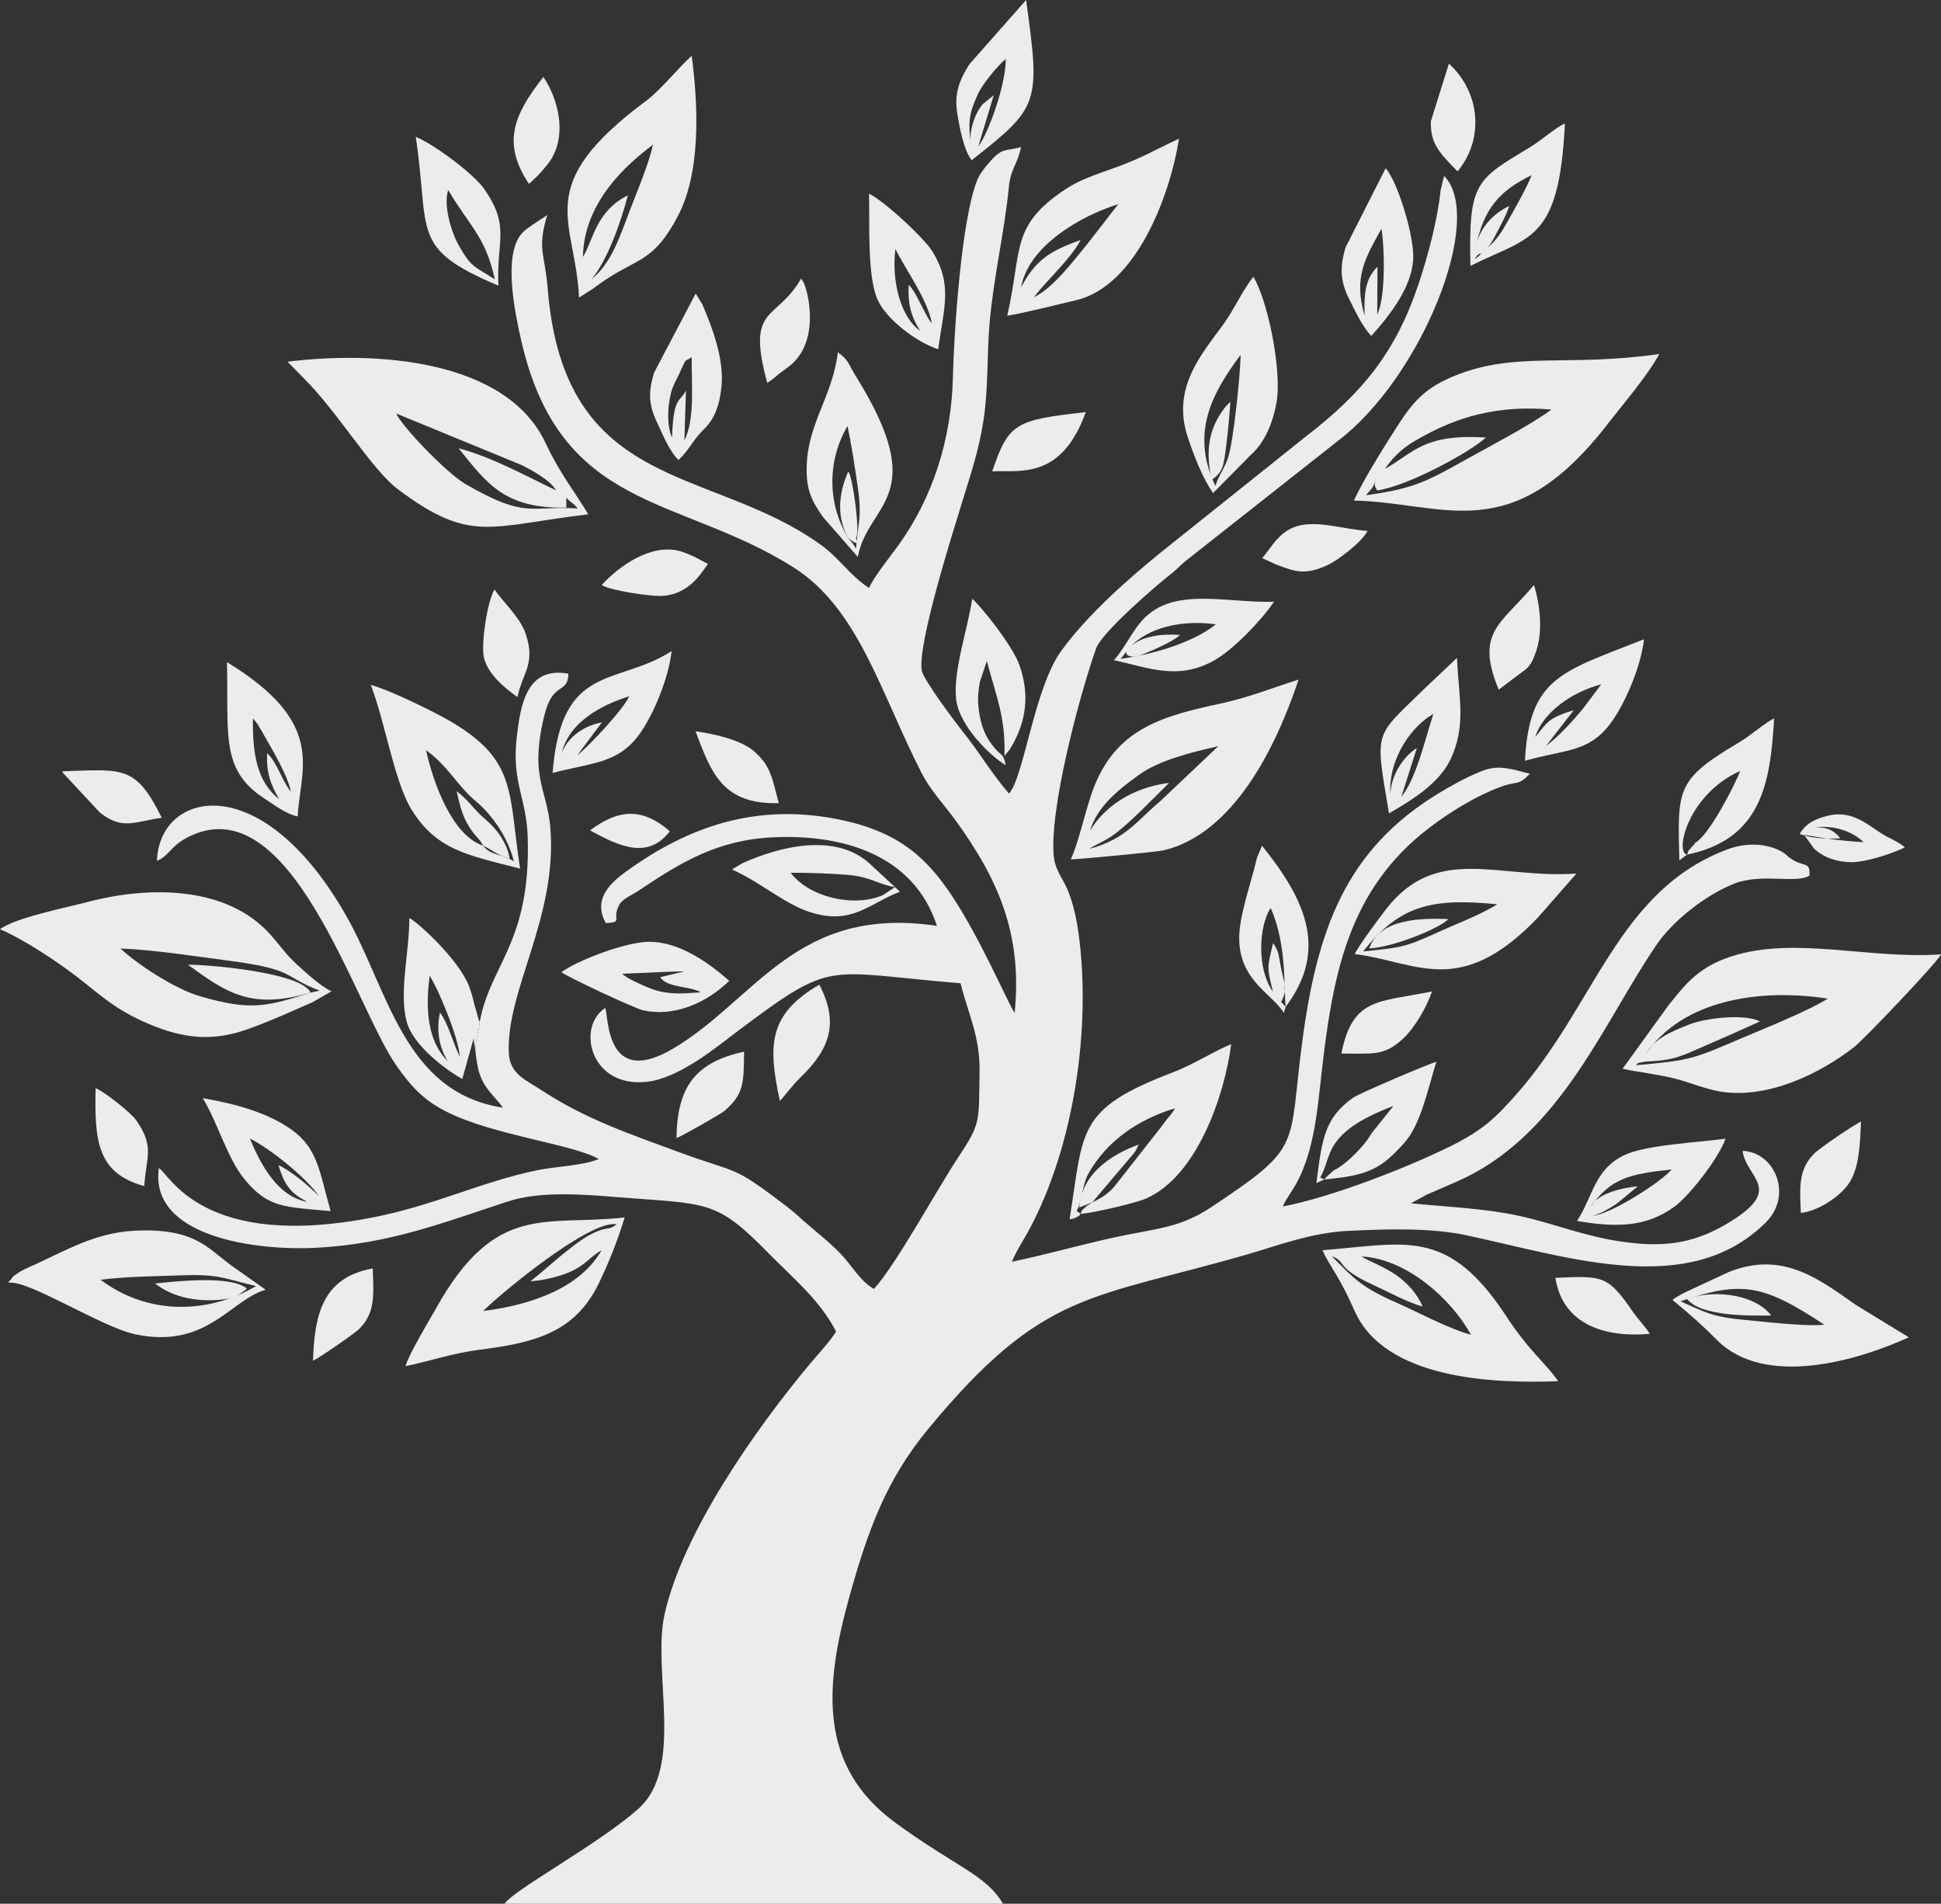 <?xml version="1.0" encoding="UTF-8"?>
<!DOCTYPE svg PUBLIC "-//W3C//DTD SVG 1.1//EN" "http://www.w3.org/Graphics/SVG/1.1/DTD/svg11.dtd">
<!-- Creator: CorelDRAW 2017 -->
<svg xmlns="http://www.w3.org/2000/svg" xml:space="preserve" width="238.183mm" height="233.58mm" version="1.1" style="shape-rendering:geometricPrecision; text-rendering:geometricPrecision; image-rendering:optimizeQuality; fill-rule:evenodd; clip-rule:evenodd"
viewBox="0 0 8593.75 8427.68"
 xmlns:xlink="http://www.w3.org/1999/xlink">
 <rect x="0" y="0" width="8593.75" height="8427.68" fill="#333333" stroke="none"/>
 <defs>
  <style type="text/css">
   <![CDATA[
    .fil0 {fill:#ECECEC}
   ]]>
  </style>
 </defs>
 <g id="Layer_x0020_1">
  <g id="_2216651261200">
   <path class="fil0" d="M4393.11 2086.68c116.91,-6.81 304.57,42.04 414.28,-262.36 -311.36,35.39 -341.22,46.79 -414.28,262.36z"/>
   <path class="fil0" d="M5938.86 4664.11c136.8,-1.49 186.34,14.32 273.55,-66.48 48.89,-45.3 104.99,-138.47 127.37,-208.56 -238.33,48.77 -351,25.7 -400.92,275.04z"/>
   <path class="fil0" d="M603.72 4959.99c-22.7,-32.89 -137.3,-124.45 -180.42,-143.03 -5.02,231.93 5.88,376.51 215.22,433.64 10.09,-134.08 45.5,-174.28 -34.8,-290.61z"/>
   <path class="fil0" d="M2664 2589.63c35.12,24.45 224.74,53.31 276.08,47.89 103.49,-10.91 153.59,-81.41 194.04,-141.27l-60.77 -32c-24.96,-10.41 -42.9,-19.26 -63.61,-24.77 -129.12,-34.36 -269.2,67.11 -345.74,150.14z"/>
   <path class="fil0" d="M2995.37 5038.29c22.81,-8.72 196.03,-106.15 213.74,-121.69 84.11,-73.86 83.9,-120.14 85.34,-261.23 -206.02,45.74 -296.94,145.49 -299.09,382.92z"/>
   <path class="fil0" d="M3079.44 3237.34c70.16,187.5 121.9,324.5 368.85,318.1 -29.56,-104.3 -31.74,-164.67 -113.38,-232.5 -56.26,-46.75 -167.37,-73.53 -255.47,-85.6z"/>
   <path class="fil0" d="M6733.01 2979.59c39.72,-26.91 48.82,-41.5 68.43,-97.41 30,-85.53 17.6,-205.32 -9.93,-292.43 -145.12,174.66 -261.94,206.55 -156,463.24l97.49 -73.4z"/>
   <path class="fil0" d="M5648.99 2498.61c83.83,31.41 125.72,49.23 225.27,4.63 52.88,-23.69 159.62,-108.09 180.37,-153.14 -97.62,-6.06 -205.68,-42.76 -293.86,-25.29 -93.82,18.59 -126.68,92.85 -172.19,145.99l60.41 27.81z"/>
   <path class="fil0" d="M2341.92 814.07l38.27 -35.54c18.1,-19.13 25.94,-28.8 41.84,-48.16 97.88,-119.11 48.58,-296.11 -16.47,-389.55 -132.5,169.25 -183.56,292.76 -63.64,473.25z"/>
   <path class="fil0" d="M7973.24 5369.34c77.57,-7.86 170.85,-72.14 209.33,-125.63 51.09,-71.01 52.34,-181.81 57.07,-278.38 -25.34,9.59 -184.26,117.84 -207.29,141.33 -68.26,69.64 -64.78,141.04 -59.11,262.68z"/>
   <path class="fil0" d="M7229.06 5806.33c-109.45,-157.75 -128.58,-159.89 -342.49,-149.52 33.15,213.67 229.98,265.04 417.61,247.87 -19.95,-33.71 -47.47,-58.49 -75.12,-98.35z"/>
   <path class="fil0" d="M2189.7 2609.66c-31.8,49.37 -58.06,229.71 -48.74,292.02 11.92,79.73 99.24,148.47 150.24,184.17 22.25,-109.77 81.82,-145.64 35.78,-281.72 -24.12,-71.29 -103.35,-142.94 -137.29,-194.47z"/>
   <path class="fil0" d="M1385.75 6023.78c20.78,-7.63 185.94,-121.52 205.32,-141.37 69,-70.68 64.16,-141.84 59.15,-267.2 -223.92,40.03 -257.79,207.68 -264.48,408.58z"/>
   <path class="fil0" d="M3397.02 1694.77c20.72,-13.27 24.65,-17.08 44.39,-33.25 26.52,-21.73 29.2,-22.08 50.75,-38.51 140.51,-107.14 87.1,-327.2 66.61,-370.8l-11.65 -19.31c-110.65,192.81 -244.89,115.13 -150.09,461.87z"/>
   <path class="fil0" d="M275.42 3414.45c1.87,2.71 3.64,6.87 4.8,8.64l161.26 173.29c100.03,80.2 153.82,40.66 274.61,23.76 -116.15,-235.57 -172.91,-213.58 -440.67,-205.7z"/>
   <path class="fil0" d="M6453.19 758.65c119.36,-143.03 100.83,-350.12 -38.19,-477.1l-79.6 254.58c-4.5,99.81 41.2,143.98 117.79,222.52z"/>
   <path class="fil0" d="M8147.95 3711.45c-27.68,-36.49 -61.52,-51.13 -113.54,-48.59 90.59,-11.9 171.08,21.03 216.63,65.33 -108.67,-6.2 -171.62,-17.44 -263.3,-32.42l44.32 61.22c41.65,39.01 99.53,59.16 164.88,59.64 65.41,0.49 179.53,-37.47 236.98,-65.5 -35.31,-29.25 -69.92,-39.7 -105.76,-62.81 -69.58,-44.86 -136.83,-106.78 -246.97,-74.21 -52.07,15.4 -86.03,32.19 -113.25,77.81 50.77,18.4 109.31,22.08 180.02,19.52z"/>
   <path class="fil0" d="M2965.74 3680c-114.41,-99.22 -218.77,-105.5 -353.38,-3.89 130.63,71.02 255.38,130.11 353.38,3.89z"/>
  </g>
  <g id="_2216642750976">
   <path class="fil0" d="M1982.22 4697.61c-87.46,-86.87 -100.53,-226.45 -79.73,-377.53 38.36,58.54 127.29,271.05 133.18,357.46 -28.42,-54.34 -48.68,-143.25 -87.87,-195.51 -16.95,85.37 -2.7,153.31 34.42,215.57zm130.18 8.89c-17.35,-95.52 1.87,-100.76 11.68,-182.66 -1.91,-3.04 -3.69,-7.31 -4.66,-9.69l-20.05 -70.94c-6.42,-28.79 -13.71,-53.31 -22.84,-77.56 -42.34,-112.37 -218.11,-276.67 -264.24,-301.79 0.46,153.73 -47.23,328.78 -11.1,461.03 27.78,101.69 168.87,209.04 245.52,251.59l50.09 -178.48 15.6 108.5z"/>
   <path class="fil0" d="M3102.94 4392.83c-74.72,5.45 -141.69,11.67 -212.35,-12.99 -23.72,-8.28 -121.36,-50 -135.29,-69.29 61.8,-1.96 123.17,-5.33 184.85,-7.84 28.24,-1.15 61.42,-2.77 89.39,-2.31l-106.42 25.38c29.7,48.05 132.49,38.53 179.82,67.05zm-617.15 -89.14c22.56,18.87 320.42,159.52 361.38,168.65 141.82,31.61 285.4,-36.4 381.72,-130.46 -94.92,-83.55 -222.75,-171.94 -352.21,-172.74 -104.49,-0.64 -320.5,82.52 -390.9,134.55z"/>
   <path class="fil0" d="M6845.17 3301.92l122.5 -157.88c-114.09,34.77 -115.21,51.97 -170.68,118.97 33.09,-106.3 157.55,-198.21 292.71,-233.61l-82.79 109.93c-40.94,49.12 -106.34,122.5 -161.74,162.6zm-93.41 66.04c173.59,-50.41 277.93,-35.08 374.71,-160.3 62.99,-81.51 137.87,-250.34 152.41,-377.81 -360.29,143.22 -508.11,165.02 -527.12,538.1z"/>
   <path class="fil0" d="M1235.81 3538.06c-98.68,-79.14 -117.53,-198.54 -116.18,-357.68 9.74,11.11 2.78,0.44 18.5,22.69 23.19,32.83 -18.81,-30.37 10.24,15.99 9.16,14.62 15.72,27 23.39,40.37 38.73,67.53 104.39,178.96 115.82,245.09 -40.5,-49.97 -60.56,-130.57 -104.89,-169.84 -4.33,90.15 17.32,138.78 53.11,203.38zm-69.57 -6.01c47.08,30.96 102.15,72.81 151.58,81.92 12.6,-217.32 129.48,-412.51 -313.11,-682.85 8.68,308.65 -32.12,473.6 161.54,600.92z"/>
   <path class="fil0" d="M4074 1464.51c-87.02,-60.11 -127.39,-221.71 -109.74,-362.14 44.94,90.41 143.95,225.63 161.41,329.01l-12.3 -16.43c-30.44,-48.77 -59.21,-124.96 -90.14,-154.16 -4.48,87.62 11.74,142.9 50.77,203.72zm80.06 81.48c23.61,-181.77 67.15,-286.85 -29.25,-437.93 -35.28,-55.28 -208.44,-217.71 -277.19,-250.52 3.31,131.63 -8.54,358.95 36.29,465.62 37.47,89.17 174.78,192.65 270.15,222.83z"/>
   <path class="fil0" d="M2486.57 3335.26c31.95,-137.87 174.8,-213.99 298.86,-252.94 -19.86,51.79 -179.47,223.2 -229.31,260.8l108.9 -145.29c-87.64,16.71 -155.1,71.21 -178.45,137.42zm-39.84 86.39c173.77,-45.59 284.39,-41.3 377.85,-162.64 61.18,-79.43 135.63,-250.67 148.81,-376.52 -244.88,156.44 -488.93,49.16 -526.66,539.16z"/>
   <path class="fil0" d="M7042.03 5342.48c89.89,-123.6 165.23,-145.07 359.55,-165.5 -46.49,55.23 -270.42,199.06 -350.42,204.91 40.7,-10.25 70.83,-30.57 107.75,-53.97l92.73 -76.49c-88.91,9.18 -181.4,36.93 -209.62,91.05zm-59.7 62.58c177.78,30.29 308.38,26.46 431.75,-63.74 62.6,-45.76 190.17,-205.13 226.13,-300.57 -126.89,17.28 -356.19,27.3 -451.64,74.19 -130.26,63.99 -137.65,186.86 -206.25,290.12z"/>
   <path class="fil0" d="M1361.1 5320.52c-132.49,-22.47 -208.79,-169.13 -254.85,-280.42 86.35,41.73 255.4,177.64 305.77,255.56 -32.54,-35.23 -118.73,-109.93 -178.82,-137.82 25.68,90.64 57.27,127.27 127.9,162.68zm-463.36 -459.09c64.8,105.72 109.23,267.23 184.18,358.14 105.57,128.06 173.39,122.71 381.92,141.81 -49.7,-172.89 -55.36,-277.64 -174.51,-361.56 -108.8,-76.63 -249.66,-113.63 -391.59,-138.39z"/>
   <path class="fil0" d="M6532.24 1104.25c35.37,-183.61 108.39,-260.32 248.97,-328.69 -19.57,52.57 -79.5,157.44 -108.78,209.11 -39.9,70.43 -51.1,79.35 -101.78,126.59 -11.3,10.53 -10.2,10.16 -19.35,18.39 -23.52,21.14 -1.93,2.86 -23.3,19.14 28.71,-44.87 12.79,-3.64 55.5,-49.66 15.16,-16.33 25.48,-34.8 35.31,-53.56 18.89,-36.04 52.16,-94.93 62.86,-133.74 -69.05,33.24 -136.45,98.77 -149.43,192.42zm-21.81 72.73c263.22,-131.7 392.76,-103.94 418.14,-630.61 -45.61,21.35 -100.49,72.63 -155.32,105.77 -239.1,144.55 -271.41,154.65 -262.82,524.85z"/>
   <path class="fil0" d="M5006.05 2862.07c75.24,-80.87 223.53,-120.44 377.42,-98.19 -107.78,85.51 -289.52,134.67 -422.1,152.7 2.86,-3.13 11.29,-13.18 12.69,-14.89l11.52 -15.98c0.38,24.78 35.1,21.77 49.35,19.2 18.51,-3.33 158.11,-61.81 189.6,-94.21 -81.02,-6.35 -171.24,6.29 -218.47,51.36zm-73.77 60.37c164.49,37.16 281.65,87.01 437.12,4.79 89.66,-47.42 221.76,-188.52 271.09,-263.63 -158.28,5.84 -339.9,-38.41 -473.66,9.76 -133.6,48.12 -153.65,155.17 -234.55,249.08z"/>
   <path class="fil0" d="M5692.67 4456.56l-20.74 -20.75c29.14,-53.33 15.68,-77.36 1.68,-141.66 -12.68,-58.22 -7.28,-77.46 -37.12,-119.18 -24.96,108.17 -29.09,101.1 -0.4,215.65 -73.4,-104.13 -62.51,-291.73 -10.25,-371.18 74.48,167.19 56.49,365.59 66.83,437.13zm0 0c195.35,-259.51 76.91,-485.04 -105.01,-712.79l-22.27 53.06c-31.97,133.55 -81.93,264.12 -78.71,367.05 5.7,181.99 151.85,239.35 197.01,320.2l8.98 -27.53z"/>
   <path class="fil0" d="M6041.92 1397.38c-50.41,-169.33 2.71,-254.71 74.38,-384.69 14.92,89.14 18.19,308.77 -18.68,378.82l1.21 -210.41c-59.45,56.36 -59.02,134.22 -56.91,216.28zm29.41 89.8c83.68,-93.47 178.5,-214.56 185.64,-339.6 5.79,-101.31 -69.64,-345.07 -122,-402.78l-178.08 351.51c-25.72,89.3 -22.86,147.09 15.64,225.77 28.62,58.5 62.61,127.78 98.79,165.1z"/>
   <path class="fil0" d="M2975.46 1937.43c-23.74,-54.55 -20.51,-135.9 -4.31,-199.07 8.34,-32.52 22.4,-54.18 34.44,-80.12 38.16,-82.19 20.71,-52.38 56.95,-77.25 -1.56,113.07 15.24,276.55 -32.4,368.28l6.8 -220.42c-25.93,54.36 -55.34,20.33 -61.48,208.58zm28.34 99.11c48.55,-45.26 64.71,-90.26 114.64,-138.28 45.21,-43.48 68.74,-106.64 76.21,-190.81 10.53,-118.7 -38.79,-252.48 -85.2,-360.25l-29.27 -47.72 -184.39 350.47c-25.67,85.21 -24.58,138.53 11.61,216.49 29.13,62.76 56.17,129.97 96.41,170.1z"/>
   <path class="fil0" d="M4331.3 648.85l68.38 -227.37 -47.25 38.36c-38.49,41.8 -63.61,128.52 -55.39,185.23 -8.6,-108.88 -10.14,-136.48 34.53,-232.16 20.36,-43.62 89.88,-127.12 121.22,-151.5 1.94,107.66 -73.71,322.82 -121.49,387.44zm-29.21 60.17c300.44,-235.64 304.33,-249.98 240.95,-709.02l-251.17 284.55c-39.51,62.6 -68,123.77 -54.17,212.99 10.43,67.26 29.54,167.75 64.4,211.48z"/>
   <path class="fil0" d="M6155.65 3512.83c-8.01,-159.73 99.24,-302.08 190.4,-352.18 -38.23,118.24 -75.27,284.65 -141.72,367.28l68.79 -216.36c-48.65,28.92 -111.55,107.3 -117.47,201.26zm-5.95 87.83c97.39,-56.62 218.81,-129.54 270.11,-234.57 75.19,-153.93 37.29,-281.98 31.13,-453.75l-138.3 130.63c-230.42,226.61 -226.13,179.3 -162.95,557.69z"/>
   <path class="fil0" d="M5904.03 5181.82l-33.77 30.78c-1.45,1.75 -4.04,5.7 -5.99,8.6l-19.53 -8.28c55.58,-90.08 6.03,-196.52 324.59,-316.97l-85.73 107.15c-16.04,18.54 -17.37,26.3 -31.49,45.27 -31.94,42.89 -97.23,109.53 -148.07,133.45zm-39.77 39.38c197.47,-17.52 252.16,-49.55 352.7,-161.16 74.17,-82.33 104.6,-239.54 142.6,-359.9 -30.98,8.27 -340.25,139.17 -368.46,159.12 -127.21,89.93 -137.84,183.2 -162.77,377.85l35.92 -15.91z"/>
   <path class="fil0" d="M4392.72 3297.94c-36.43,-46.97 -56.52,-106.68 -61.51,-180.86 -2.37,-35.31 1.39,-65.16 7.24,-98.93l30.83 -92.06c39.54,152.45 84.09,249.15 77.74,420.47l23.82 -28.95c2.18,-3.3 3.92,-6.17 5.91,-9.59 68.13,-116.7 82.24,-232.59 37.34,-362.18 -28.66,-82.73 -158.57,-248.2 -209.53,-295.24 -20.77,137.06 -85.47,320.47 -71.33,444.53 13.65,119.74 153.8,253.84 219.82,292.43 -12.18,-57.89 -19.09,-35.54 -60.33,-89.61z"/>
   <path class="fil0" d="M1984.4 841.58c99.03,165.68 165.21,207.1 206.46,394.93 -89.26,-57.34 -105.81,-51.19 -163.33,-157.11 -32.01,-58.94 -64.85,-176.6 -43.13,-237.82zm222.34 423.13c-10.01,-200.77 54.7,-259.32 -63.12,-428.42 -44.85,-64.37 -213.8,-192.89 -302.73,-230.7 63.73,430.32 -27.46,492.2 365.86,659.12z"/>
   <path class="fil0" d="M7507.74 3729.49c-1.69,2.38 -5.11,2.54 -5.94,6.46 -1.2,5.67 -9.88,10.87 -11.82,13.47 -24.22,32.45 -5.82,-4.71 -20.47,33.86 -55.6,-7.72 3.21,-267.02 235.13,-370.33 -20.21,55.7 -135.56,281.25 -196.89,316.54zm-38.23 53.79c327.02,-68.03 368.7,-311.07 385.52,-603.62 -58.76,32.38 -96.87,72.49 -161.79,110.81 -275.91,162.85 -264.98,207.47 -258.09,518.05l34.36 -25.24z"/>
   <path class="fil0" d="M3909.03 3962.7c-132.34,56.88 -329.3,6.78 -408.27,-99.01 64.76,-1.16 187.76,3.49 254.41,9.36 101.44,8.93 137.59,44.36 207.81,53.72l-53.95 35.94zm-63.51 -144.09c-151.66,-131.29 -391.47,-72.35 -559.35,3.04l-35.45 21.49c-1.53,-2.61 -5.82,4.31 -8.44,6.8 124.39,54.83 230.29,151.66 344.85,188.18 186.43,59.43 260.88,-39.05 397.55,-90.68l-139.15 -128.82z"/>
   <path class="fil0" d="M3453.08 4873.79c36.81,-40.98 51.54,-65.61 92.23,-105.27 124.91,-121.75 172.56,-236.42 82.18,-409.59 -223.95,130.72 -229.17,265.4 -174.41,514.86z"/>
  </g>
  <g id="_2252537572816">
   <path class="fil0" d="M7242.7 4715.66c24.26,-21.63 -8.76,-4.49 27.97,-13.39 12.67,-3.07 33.87,-3.97 47.48,-4.79 95.12,-5.74 129.24,-23.55 217.74,-62.03 84.74,-36.84 175.8,-76.77 256.12,-113.48 -68.43,-36.65 -243.43,-13.39 -306.95,10.99 -98.01,37.62 -160.59,67.31 -200.61,136.38 165.17,-246.66 513.54,-294.45 808.01,-248.53 -90.89,56.88 -282.24,132.67 -389.16,178.32 -204.37,87.25 -215.34,95.05 -460.6,116.53zm-58.84 15.77c77.36,16.16 150.02,23.43 225.37,41.69 70.8,17.16 138.72,48.1 209.51,59.37 209.34,33.32 441.19,-80.49 591.12,-197.85 43.78,-34.27 366.11,-372.48 383.89,-409.85 -318.24,22.51 -645.63,-81 -925.04,8.13 -149.97,47.84 -206.19,124.23 -280.81,216.52l-204.03 281.98z"/>
   <path class="fil0" d="M2557.6 2250.79c-210.55,-12.91 -227.41,48.5 -497.95,-108.75 -82.79,-48.12 -281.3,-255.29 -305.5,-311.59l554.47 228c49.78,24.97 128.04,67.51 153.14,112.17 -131.88,-62.6 -278.84,-145.4 -431.54,-186.29 127.35,158.33 204.59,267.83 477.19,262.89l0 -44.04c26.21,28.18 27.86,19.48 50.21,47.61zm-1284.38 -649.51l64.61 66.12c161.09,157.83 304.35,410.03 428.19,501.92 319.87,237.32 397.16,160.02 838.62,107.47 -58.54,-97.85 -128.9,-185.62 -187.99,-313.2 -174.82,-377.48 -764.04,-410.25 -1143.43,-362.31z"/>
   <path class="fil0" d="M6131.79 2075.55c37.83,-52.6 71.24,-87.49 133.02,-123.94 187.31,-110.54 370.38,-158.66 604.29,-138.58 -96.81,71.13 -265.89,158.46 -380.38,222.28 -165.8,92.43 -225.48,127.75 -440.71,157.12 23.95,-30.37 24.46,-22.24 42.51,-62.15 -1.06,4.1 -4.12,13.73 -3.92,15.89 0.12,1.32 1.68,6.32 1.89,7.51 0.25,1.39 3.43,10.21 3.71,8.27 0.31,-2.22 2.86,6.27 4.6,9.23 140.07,-19.49 424.99,-177.79 481.68,-234.44 -277.69,-16.64 -315.44,65.77 -446.69,138.82zm-137.71 140.36c403.11,8.41 694.57,216.26 1124.61,-339.78 69.56,-89.94 174.51,-211.07 227.79,-308.99 -406.55,58.43 -632.05,-12.73 -900.64,94.27 -141.37,56.32 -192.86,121.7 -264.12,232.77 -55.26,86.15 -143.57,227.22 -187.64,321.73z"/>
   <path class="fil0" d="M1374.65 4394.36c-193.53,61.26 -262.56,81.96 -489.07,15.9 -113.81,-33.19 -281.16,-144.06 -352.17,-211.45 150.65,6.13 333.02,34.78 484.33,54.68 294.76,38.77 235.61,71 397.42,131.81l-40.51 9.05zm93.08 -5.95c-48.55,-22.7 -110.47,-80.16 -150.57,-116.46 -51.56,-46.67 -74.43,-83.45 -119.97,-134.66 -192.81,-216.77 -538.05,-215.83 -808.75,-144.5 -97.94,25.8 -322.73,70.13 -388.43,120.79 105.68,44.74 254.89,144.68 338.04,208.58 105.78,81.3 169.69,147.18 322.97,211.69 144.33,60.75 273.82,79.21 431.72,23.57 68.61,-24.18 129.72,-50.16 191.14,-76.92 32.73,-14.26 62.67,-27.97 97.42,-42.59l86.43 -49.49z"/>
   <path class="fil0" d="M4823.49 3757.56c27.93,-19.26 61.36,-30.88 98.47,-55.79 71.1,-47.72 189.95,-173.5 254.33,-236.15 -170.62,21.71 -291.3,111.56 -350.52,212.72 32.83,-112.22 135.45,-189.21 218.15,-249.05 87.58,-63.36 233.84,-100.09 349.88,-125.83l-257.33 243.8c-99.55,82.21 -151.95,168.44 -312.98,210.3zm-82.7 46.79c23.76,0.76 380.56,-32.95 409.18,-39.59 312.15,-72.45 501.46,-460.78 599.31,-756.19 -112.69,35.16 -216.09,77.97 -344.42,105.72 -251.22,54.33 -453.68,107.29 -557.35,360.33 -40.06,97.78 -68.41,248.79 -106.73,329.73z"/>
   <path class="fil0" d="M5896.83 5561.54c65.51,22.9 14.57,49.27 179.76,124.96 60.95,27.93 161.55,82.29 222.46,97.22 -71.02,-153.78 -212.79,-182.3 -270.52,-221.65 198.11,10.36 396.59,186.8 484.09,346.71 -98.4,-26.23 -236.96,-101.38 -336.07,-144.92 -156.16,-68.6 -188.3,-111.5 -279.72,-202.32zm-41.94 -26.85c34.5,74.95 73.57,111.82 142.54,268.26 133.42,302.62 611.29,322.61 901.37,311.39 -58.34,-84.61 -126.23,-127.76 -237.67,-299.33 -11.24,-17.31 -27.25,-40.05 -42.28,-60.15 -234.96,-314.21 -419.55,-247.22 -763.96,-220.17z"/>
   <path class="fil0" d="M2620.42 1234.9c66.93,-81.71 126.87,-243.68 159.39,-370.18 -143.4,71.05 -154.24,203.06 -198.95,272.85 4.12,-244.92 197.45,-412.57 309.84,-496.59 -18.62,90.13 -78.34,225.39 -112.81,318.57 -43.94,118.78 -81.64,213.56 -157.47,275.34zm-56.77 82.36l62.24 -39.7c22.14,-16.2 37.4,-27.57 59.12,-41.77 144.11,-94.27 213.11,-81.3 317.31,-281.29 99.38,-190.76 90.68,-476.27 60.19,-707.55 -58.88,52.94 -139.02,152.88 -200.32,198.35 -512.94,380.54 -314.6,522.95 -298.53,871.97z"/>
   <path class="fil0" d="M2139.56 5803.67c65.32,-67.78 471.66,-406.26 590.92,-384.06 -41.37,32.39 -35.62,3.76 -116.79,45.87 -81.48,42.27 -219.62,173.72 -265.12,206.29 53.94,-2.33 127.64,-20.39 174.6,-40.94 69.96,-30.61 88.89,-67.89 140.17,-95.83 -88.21,154.23 -283.99,238.32 -523.78,268.67zm-344.19 244.2c112.75,-23.4 205.8,-57.29 331.53,-73.34 233.9,-29.85 417.91,-72.78 524.14,-293.05 45.53,-94.4 83.53,-189.75 114.67,-292.13 -347.48,40.38 -569.52,-71.72 -834.18,400.76 -35.23,62.88 -119.06,199.79 -136.16,257.76z"/>
   <path class="fil0" d="M4520.78 1272.08c32.27,-183.05 264.88,-317.14 430.31,-368.15l-134.22 172.73c-69.85,85.5 -151.33,194.52 -238.41,239.1 40.83,-59.36 163.04,-169.67 206.16,-253.41 -140.45,50.25 -199.75,89.94 -263.85,209.73zm-61.28 125.4c51.49,-6.48 231.47,-51.1 305.06,-68.52 265.75,-62.91 415.47,-461.03 455.48,-714.89 -87.56,39.49 -156.25,81.09 -261.28,120.14 -116.88,43.45 -179.22,57.62 -271,123.72 -211.62,152.41 -163.27,257.2 -228.26,539.54z"/>
   <path class="fil0" d="M801.78 5645.77c171,-6.48 191.5,15.04 332.36,47.34 -207.87,121.65 -474.24,133.19 -688.75,-27.68 106,-14.47 246.57,-15.5 356.39,-19.66zm-764.31 32.52c89.93,-12.6 411.06,196.89 562.36,228.65 315.58,66.25 420.77,-152.84 576.22,-197.31l-125.55 -89.04c-120.01,-77.76 -164.2,-179.16 -427.23,-173.55 -184.87,3.94 -304.3,74.44 -463.88,148.75 -23.63,11 -45.66,19.82 -68.48,32.4 -5.2,2.86 -28.77,19.06 -32.2,22.3 -6.83,6.45 -12.84,20.37 -14.35,17.83 -1.44,-2.42 -4.93,6.43 -6.89,9.97z"/>
   <path class="fil0" d="M7440.09 5760.72c272.74,-93.04 367.37,-74.12 636.63,103.36 -79.21,9.21 -262.03,-12.71 -350.59,-20.77 -143.49,-13.05 -174.86,-33.11 -286.03,-82.59zm-34.93 -6c78.23,64.74 131.37,111.34 195.56,176.23 211.35,213.67 620.41,93.87 850.5,-10.76l-236.75 -144.95c-167.2,-118.11 -326.36,-238.01 -560.8,-143.99l-190.89 88.82c-9.89,5.14 -23.47,12.15 -33.69,18.29 -20.51,12.34 -15.11,9.24 -23.94,16.36z"/>
   <path class="fil0" d="M4835.96 5322.65c-14.59,10.78 -14.78,7.08 -29.18,20.33 -21.9,20.15 -11.52,6.25 -22.99,30.39l-17.03 -13.23c26.87,-46.27 23.51,-115.57 54.01,-168.32 82.21,-142.19 215.95,-234.64 381.01,-285.51 -12.82,25.42 -21.95,30.65 -39.23,53.6 -17.69,23.5 -20.54,28.81 -44.4,57.95l-173.54 221.2c-31.03,39.47 -57.11,59.33 -108.65,83.58zm-52.17 50.73c50.84,-2.32 243.42,-46.93 290.61,-67.74 224.58,-99.05 346.47,-452.02 376.95,-683.55 -81.69,33.61 -164.7,89.34 -259.51,125.52 -426.77,162.86 -393.04,253.45 -456.18,650.12 18.63,-4.48 9.7,0.51 28.92,-8.39 21.06,-9.76 14.96,-11.58 19.21,-15.95z"/>
   <path class="fil0" d="M2138.68 3743.42c-138.23,-45.13 -221.76,-282.27 -252.31,-422.26 95.87,67.99 140.46,159.72 219.91,225.45 70.32,58.17 143.2,159.67 168.62,266.28 -54.16,-34.28 -105.16,-26.06 -136.23,-69.47zm-497.22 -711.46c62.64,158.96 104.68,431.89 182.26,554.92 111.2,176.33 244.01,197.91 479.02,258.48 -57.09,-368.46 -3.91,-505.21 -403.66,-703.07 -66.98,-33.15 -191.75,-92.84 -257.63,-110.33z"/>
   <path class="fil0" d="M6035.39 4211.8c163.45,-206.86 306.82,-236.76 593.8,-208.69 -73.14,46.33 -184,87.75 -272.01,128.04 -138.07,63.2 -160,64.24 -321.79,80.65zm-36.9 11.77c277.83,35.17 464.45,198.91 810.87,-161.92l170.21 -194.61c-341.97,25.09 -617.83,-133 -843.06,158.04 -25.37,32.78 -126.15,167.26 -138.01,198.49z"/>
   <path class="fil0" d="M5381.13 2151.35c-113.39,-238.4 -10.58,-416.37 111.87,-580.75 -0.87,75.68 -30.37,380.7 -56.19,456.88 -17.07,50.37 -40.42,74.88 -55.68,123.87zm-9.85 31.69c2.37,-2.42 5.77,-9.71 6.87,-7.5l159.77 -161.85c55.82,-49.02 95.21,-128.99 113.67,-231.13 25.63,-141.79 -39.22,-453.8 -102.11,-557.06 -43.54,51.55 -87.38,147.89 -132.33,209.4 -98.75,135.15 -230.06,283.11 -158.66,499.33 27.71,83.93 67.13,184.99 112.79,248.8z"/>
   <path class="fil0" d="M3755.38 2381.1c-90.9,-147.21 -94.84,-338.88 -2.92,-495.33 17.73,83.89 31.98,180.52 44.5,265.08 21.15,142.91 1.46,159.4 -6.93,278.5 -14.25,-23.86 -12.91,-22.69 -34.64,-48.26zm42.5 84.25c44.7,-241.79 328.94,-259.59 -10.57,-803.08 -32.09,-51.36 -28.41,-67.56 -78.07,-102.93 -20.28,185.85 -127.61,308.17 -137.06,490.88 -5.92,114.67 20.4,166.13 71.76,238.71l153.93 176.42z"/>
   <path class="fil0" d="M1374.65 4394.36c-12.38,-20.84 3.37,-3.09 -18.2,-21.71 -84,-72.55 -445.06,-103.13 -524.39,-101.96 171.75,125.29 281.42,200.12 542.59,123.67z"/>
   <path class="fil0" d="M686.67 5681.74c82.88,65.81 196.54,83.09 303.75,70.37 14.98,-1.78 37.17,-5.01 50.96,-10.29l43.31 -29.36c2.23,-1.99 5.49,-5.73 8.18,-8.65 -73.04,-58.88 -311.26,-31.61 -406.21,-22.07z"/>
   <path class="fil0" d="M7468.68 5749.24c59.72,79.93 283.91,75.17 373.35,74.4 -67.67,-89.25 -237.64,-118.15 -373.35,-74.4z"/>
   <path class="fil0" d="M2138.68 3743.42c52.65,26.22 55.62,38 118.19,57.84 -12.37,-74 -62.82,-136.38 -105.79,-172.23 -50.83,-42.41 -79.65,-90.22 -129.32,-126.65 9.78,45.32 22.18,97.37 43.05,136.25 34.62,64.49 59.48,72.33 73.87,104.79z"/>
   <path class="fil0" d="M4835.96 5322.65l158.3 -186.71c25.15,-30.4 33.17,-34.39 46.85,-69.09 -129.83,47.89 -251.99,133.24 -262.52,278.57l57.37 -22.76z"/>
   <path class="fil0" d="M6062.33 4198.47c114.08,-5.62 325.19,-96.1 349.5,-130.06 -118.87,-3.91 -303.53,-3.11 -349.5,130.06z"/>
   <path class="fil0" d="M5363.97 2123.93c52.59,-33.25 54.31,-65.94 65.64,-155.59 8.05,-63.66 13.41,-126.52 18,-190.19l-21.16 21.68c-80.34,101.64 -87.62,202.52 -62.48,324.1z"/>
   <path class="fil0" d="M3755.38 2381.1c61.65,49.79 31.86,3.54 34.34,0.61 18.95,-22.45 -9.72,-219.87 -23.04,-266.34 -9.89,-34.49 -9.45,-21.94 -11.91,-25.9 -43.74,99.26 -49.76,202.91 0.61,291.63z"/>
  </g>
  <path class="fil0" d="M2124.07 4523.84c-9.81,81.9 -29.02,87.14 -11.68,182.66 14.83,104.05 74.64,140.6 114.36,197.1 -439.81,-68.11 -505.86,-518.08 -692.99,-847.96 -375.84,-662.52 -827.91,-555.74 -839.02,-244.64 54,-21.7 58.46,-63.8 134.42,-103.5 457.03,-238.85 739.83,743.38 924.78,1007.85 63.45,90.73 118.26,153.73 224.43,206.83 209.18,104.61 555.42,142.01 673.15,208.86 -73.25,29.75 -189.24,32.17 -273.17,49.5 -246.76,50.97 -452.19,154.27 -721.37,207.65 -761.08,150.92 -906.98,-192.37 -953.68,-217.13 -42.61,302.49 424.44,366.91 696,352.78 327.87,-17.06 567.87,-113.23 850.22,-205.32 141.72,-46.22 329.08,-31.39 484.25,-18.9 399.89,32.19 434.64,8.69 668.27,247.58 106.4,108.79 228.55,207.84 299.57,347.54 -23.4,39.43 -79.5,99.93 -112.8,139.71 -239.92,286.67 -564.95,747.31 -646.2,1110.93 -57.06,255.34 90.45,678.03 -116.93,862.53 -174.32,155.08 -549.4,356.77 -591.88,419.77 895.59,0 1234.65,0 2206.88,0 -75.41,-129.16 -211.35,-164.07 -478.51,-360.3 -337.31,-247.75 -313.5,-596.43 -202.28,-996.15 82.13,-295.16 162.92,-519.26 349.66,-745.38 510.23,-617.81 721.65,-572.76 1415.41,-773.56 130.17,-37.68 281.31,-95.65 444.15,-103.33 170.64,-8.04 363.4,-15.32 529.17,20.68 467.78,101.58 982.91,274.5 1318.64,-56.85 123.82,-122.21 40.17,-313.4 -101.75,-318.01 16.07,123.6 196.15,169.57 -78.82,328.09 -144.61,83.37 -275.95,101.11 -464.82,72.45 -163.36,-24.79 -289.5,-77.89 -436.7,-110.93 -155.47,-34.89 -327.11,-41.47 -487.88,-57.5l70.64 -38.76c25.4,-10.41 47.32,-20.23 70.85,-30.53 48.35,-21.18 91.68,-38.74 139.11,-64.8 403.74,-221.88 580.34,-679.5 808.09,-1012.18 70.54,-103.04 213.53,-217.68 342.15,-268.65 121.84,-48.28 275.82,1.73 333.54,-36 3.09,-58.26 -17.43,-40.64 -61.78,-63.04 -42.51,-21.46 -32.8,-30.79 -76.57,-50.83 -67.97,-31.11 -151.33,-29.06 -220.65,-3.47 -492.16,181.62 -586.37,691.94 -944.41,1092.34 -85.89,96.05 -140.23,151.04 -286.07,223.26 -191.93,95.05 -523.31,224.37 -742.21,266.82 14.61,-36.09 44.24,-70.47 66.84,-114.83 71.92,-141.14 86.23,-311.63 103.99,-469.6 47.57,-423.06 112.33,-789.26 439.28,-1061.57 92.43,-76.98 234.52,-168.76 359.09,-213.41 73.6,-26.38 68.91,-0.05 124.82,-56.25l-63.29 -16.49c-65.07,-13.74 -97.54,-17.46 -161.94,9.25 -61.91,25.67 -131.86,64.83 -183.89,96.75 -406.4,249.25 -532.58,599.6 -598.61,1094.77 -63.24,474.25 7.75,460.71 -399.8,732.1 -144.7,96.35 -238.73,93.9 -436.48,137.03 -146.5,31.96 -302.13,76.38 -449.34,106.78 19.09,-47.87 53.31,-98.54 78.95,-146.69 197.22,-370.31 272.32,-892 216.39,-1303.71 -8.8,-64.77 -21.98,-126.48 -44.03,-184.31 -21.48,-56.34 -59,-96.31 -65.63,-155.71 -22.71,-203.62 112.51,-716.12 187.38,-925.61 24.73,-69.17 265.8,-278.72 332.56,-329.76 25.15,-19.23 34.61,-32.81 60.23,-53.92l676.19 -533.11c370.51,-279.71 654.77,-987.07 471.5,-1173.9l-15.46 62.31c-13.28,130.96 -55.79,290.16 -97.09,414.04 -102.78,308.29 -252.23,485.79 -496.41,674.53l-643.58 514.29c-151.73,123.36 -326.51,277.84 -442.21,436.65 -120.13,164.9 -164.28,554.52 -231.52,632.58 -76.33,-87.89 -127.39,-177.09 -200.65,-268.84 -31.24,-39.13 -180.2,-235.94 -186.28,-277.44 -17.61,-120.14 138.53,-611.6 178.83,-743.13 37.25,-121.62 73.9,-226.58 94.9,-362.67 22.38,-145.08 14.28,-287.77 27.27,-434.13 18.09,-203.78 65.55,-400.41 85.07,-598.9 8.21,-83.45 36.74,-94.93 53.95,-177.26 -59.94,18.12 -76.28,2.82 -120.69,46.51 -15.66,15.41 -57.87,63.54 -71.11,94.56 -72.75,170.39 -105.76,691.82 -109.93,877.49 -6.2,275.57 -89.48,533.62 -241.3,744.42 -34.13,47.39 -109.02,139.92 -130.01,189.08 -82.24,-52.79 -130.7,-131.54 -212.79,-190.66 -491.34,-353.86 -1136.53,-228.2 -1210.04,-1134.99 -12.86,-158.66 -47.53,-174.61 -1.88,-325.1l-66.73 44.06c-20.11,14.77 -32.98,21.67 -48.43,40.23 -81.12,97.51 -26.77,352.07 -1.72,463.63 172.41,768.1 698.37,690.81 1205.45,1010.48 288.76,182.04 385.43,551.66 567.39,908.6 42.9,84.15 101.53,142.43 154.04,215.32 186.95,259.52 294.19,500.43 259.47,849.56 -30.75,-44.34 -150.6,-328.74 -280.58,-522.73 -107.03,-159.74 -226.56,-273.56 -474.13,-328.63 -356.25,-79.25 -656.64,10.54 -933.95,203.18 -70.06,48.67 -190.52,127.7 -121.41,250.55 81.19,-4.31 22.64,-14.54 60.28,-82.08 14.51,-26.04 56.61,-42.7 80.9,-58.93 187.55,-125.35 349.46,-226.95 599.88,-238.79 308.24,-14.57 622.72,77.37 724.87,392.06 -621.79,-92.74 -799.18,322.97 -1164.27,541.21 -300.54,179.65 -288.55,-130.93 -304.11,-177.8 -128.8,83.12 -67.38,354.76 183.62,326.98 146.16,-16.17 311.86,-156.36 401.72,-223.76 430.97,-323.23 379.77,-262.15 987.85,-212.41 33.66,138.06 86.9,232.86 83.97,395.96 -3.9,217.18 6.99,221.72 -94.12,373.99 -92.39,139.14 -277.4,479 -373.56,582.92 -60.03,-32.23 -102.84,-110.46 -149.63,-157.92 -55.44,-56.23 -97.49,-86.73 -155.49,-137.7 -35.19,-30.93 -46.94,-43.17 -82.35,-70.2 -247.28,-188.74 -204.3,-139.37 -483.43,-242.31 -219.64,-80.99 -409.6,-145.42 -604.35,-273.59 -64.64,-42.55 -137.58,-69 -141.43,-163.66 -11.34,-278.92 215.06,-597.49 184.17,-993.58 -7.82,-100.25 -38.19,-160.62 -49.26,-245.79 -11.3,-87.06 3.2,-177.27 23.73,-258.31 37.73,-148.9 103.22,-87.79 105.28,-180.4 -183.92,-33.01 -212.26,134.06 -229.11,285.72 -21.85,196.68 43.43,263.42 48.95,437.13 14.85,467.25 -166.43,564.36 -212.35,818.59z"/>
 </g>
</svg>
